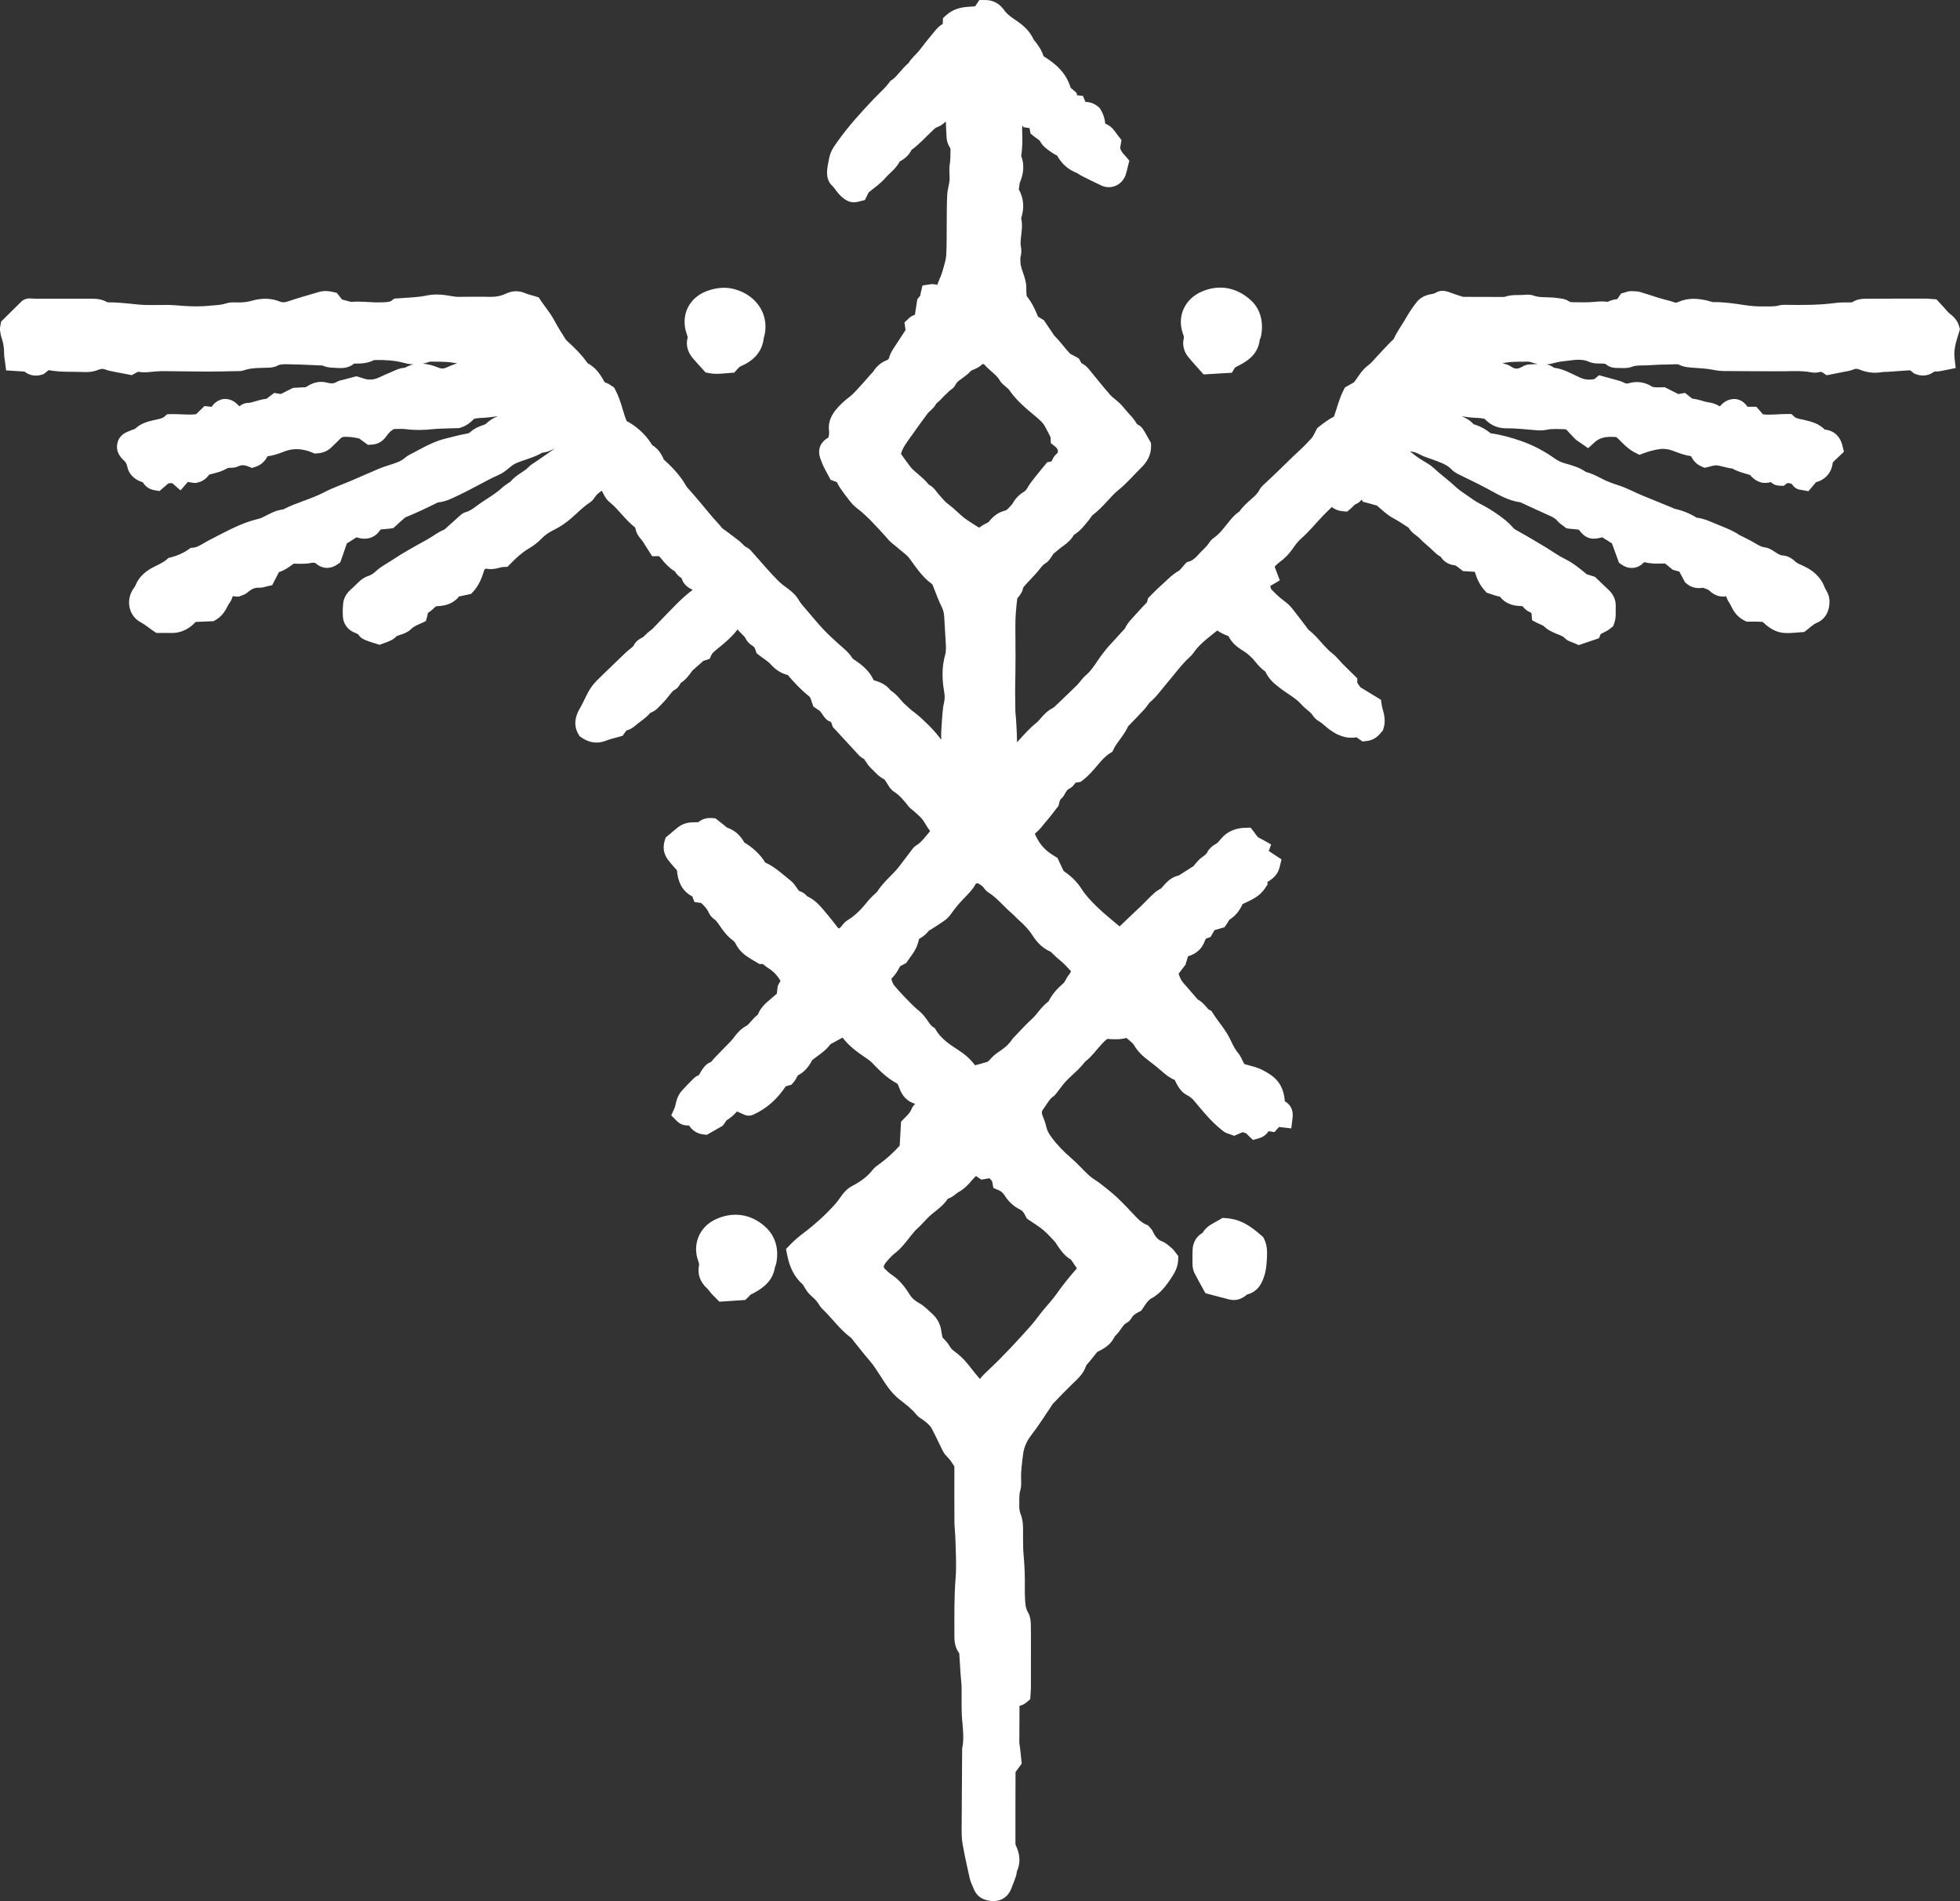 <?xml version="1.0" encoding="UTF-8"?>
<!DOCTYPE svg PUBLIC "-//W3C//DTD SVG 1.1//EN" "http://www.w3.org/Graphics/SVG/1.1/DTD/svg11.dtd">
<!-- Creator: CorelDRAW -->
<svg xmlns="http://www.w3.org/2000/svg" xml:space="preserve" width="50.336mm" height="48.827mm" version="1.1" style="shape-rendering:geometricPrecision; text-rendering:geometricPrecision; image-rendering:optimizeQuality; fill-rule:evenodd; clip-rule:evenodd"
viewBox="0 0 5027.69 4876.97"
 xmlns:xlink="http://www.w3.org/1999/xlink"
 xmlns:xodm="http://www.corel.com/coreldraw/odm/2003">
 <rect x="0" y="0" width="5027.69" height="4876.97" fill="#333333" stroke="none"/>
 <defs>
  <style type="text/css">
   <![CDATA[
    .fil0 {fill:white}
   ]]>
  </style>
 </defs>
 <g id="Layer_x0020_1">
  <path class="fil0" d="M2021.04 1731.88c-17.12,-4.37 -31.68,-13.63 -43.88,-27.44 -7.32,-8.3 -20.73,-16.36 -29.67,-23.39l-6.75 -5.31 -2.75 -8.13c-1.23,-3.67 -3.11,-8.2 -6.62,-10.24 -7.93,-4.59 -14.8,-11.07 -18.74,-19.47 -1.74,-3.72 -6.36,-8.14 -9.23,-10.98 -4.11,-4.07 -7.97,-7.94 -11.51,-12.09 -15.05,20.07 -33.99,35.39 -53.56,51.33 -3.59,2.92 -10.73,8.49 -12.75,12.79l-5.31 11.32 -11.9 3.85c-1.41,0.46 -2.82,0.92 -4.24,1.37 -9.41,8.27 -18.86,16.46 -27.91,24.74 -1.37,1.6 -2.91,4.13 -4.42,6.09 -7.85,10.18 -14.06,18.5 -25,25.3 -0.45,0.57 -0.9,1.17 -1.34,1.76 -3.99,7.26 -7.46,12.46 -15.38,16.72 -3.68,1.97 -7.02,5.91 -9.62,9.12 -5.81,7.17 -10.92,14.42 -17.46,21.05 -12.25,12.36 -18.96,22.51 -35,28.6 -10.97,13.15 -22.96,19.82 -36.31,30.99 -7.74,6.48 -14.32,11.75 -24.52,13.87 -1.44,1.54 -3.36,4.46 -4.33,5.82l-5.78 7.99 -9.47 2.78c-11.06,3.24 -23.16,5.76 -33.82,10.03 -21.62,8.65 -42.72,4.92 -61.6,-7.98l-5.5 -3.77 -3.3 -5.79c-12.86,-22.66 -8,-45.31 4.52,-66.37 6.3,-10.6 11.34,-22.06 16.83,-33.1 6.44,-12.93 14.41,-25.41 24.62,-35.71 24.95,-25.2 51.1,-49.16 76.38,-74.03 3.54,-3.49 18.31,-14.39 19.56,-17.15 3.7,-8.2 9.91,-13.97 17.57,-18.4 2.21,-1.26 4.81,-2.4 6.6,-3.5 4.2,-3.37 8.37,-8.2 12.77,-12.09 3.53,-3.12 8.68,-6.32 11.75,-9.46 19.56,-20.01 38.58,-40.53 58.39,-60.29 13.26,-13.21 26.64,-26.23 41.76,-37.33 0.51,-0.37 1.37,-1.03 2.02,-1.65 -0.09,-0.41 -0.21,-0.85 -0.35,-1.28 -3.31,-1.46 -6.64,-2.99 -10.41,-5.66 -8.66,-6.17 -14.33,-14.29 -17.06,-23.54 -7.09,-4.52 -12.86,-10.14 -16.95,-17.2 -13.74,-8.46 -25.02,-19.75 -34.83,-32.54 -1.47,-1.91 -4.71,-6.77 -7.56,-6.73l-16.07 0.19 -8.62 -13.56c-3.95,-6.23 -7.85,-12.49 -11.86,-18.68 -1.29,-2.01 -2.94,-5.08 -4.44,-6.84 -12.1,-14.13 -15.41,-19.95 -18.72,-34.54 -12.32,-9.76 -22.89,-21.03 -33.49,-32.8 -9.79,-10.89 -19.75,-22.47 -31.21,-31.66 -10.63,-8.51 -14.81,-18.3 -20.73,-29.75 -0.04,-0.08 -0.08,-0.16 -0.12,-0.24 -7.27,5.05 -13.97,10.43 -17.17,15.66 -3.6,5.89 -7.78,10.92 -13.64,14.74 -17.06,11.12 -32.09,26.88 -47.48,40.18 -14.28,12.35 -29.78,22.78 -46.74,31.1 -10.95,5.37 -21.17,12.44 -29.63,21.26 -9.76,10.18 -21.32,18.73 -33.45,25.87 -17.25,10.15 -32,24.19 -45.98,38.37l-7.93 8.05 -11.31 0.5c-4.46,0.2 -12.46,2.91 -17.21,3.86 -9.19,1.82 -18.02,2.11 -26.65,0.36 -1.22,0.6 -2.44,1.19 -3.67,1.78 -2.15,6.16 -4.05,12.47 -6.28,18.52 -5.2,14.04 -11.77,26.51 -21.94,37.66l-6.25 6.84 -9.07 1.92c-7.51,1.6 -15.02,3.19 -22.53,4.78 -0.31,0.46 -0.61,0.92 -0.92,1.38l-2.2 3.31 -3.02 2.6c-17.12,14.73 -32.99,16.54 -52.45,17.83 -6.71,6.21 -12.36,11.89 -20.5,16.89 -0.46,2.69 -0.87,5.46 -1.65,8.2l-3.6 12.74 -12.01 5.57c-7.56,3.51 -18.75,7.79 -24.59,13.81 -6.59,6.79 -14.53,10.9 -23.33,14.01 -4.03,1.43 -8.59,2.59 -12.47,4.27 -0.94,0.41 -1.92,0.78 -2.88,1.14 -9.92,10.69 -20.25,13.54 -34.23,18.68l-9.22 3.39 -9.37 -2.95c-6.97,-2.2 -13.98,-4.16 -20.84,-6.72 -10.35,-3.88 -18.54,-7.23 -24.81,-17.28 -2.56,-1.77 -9.14,-4.17 -12.07,-5.55 -15.72,-7.51 -26,-22.34 -27.07,-39.78 -0.71,-11.45 -0.43,-23 0.82,-34.41 1.55,-14.14 8.98,-25.93 19.57,-35.16 7.95,-6.93 15.08,-14.83 23.03,-21.85 6.6,-5.82 14.38,-10.62 22.8,-13.28 7.02,-2.22 12.69,-6.47 18.02,-11.46 13.12,-12.26 27.63,-19.2 42.24,-28.97 28.73,-19.2 59.01,-35.7 89.24,-52.37 16.21,-8.93 27.45,-19.13 44.73,-25.88 11.76,-10.55 23.47,-21.15 35.28,-31.64 7.16,-6.36 11.19,-10.95 21.3,-13.68 11.59,-3.14 25.63,-15.24 35.33,-21.98 18.07,-12.56 38.66,-23.97 54.85,-38.91 5.89,-5.43 12.2,-9.48 18.67,-14.07 1.25,-0.88 2.45,-1.6 3.66,-2.26 7.47,-8.93 16.32,-15.64 26.22,-22.23 6.2,-4.14 14.16,-8.85 19.29,-14.31 6.6,-7.06 12.93,-10.19 20.47,-15.45 16.08,-11.23 32.51,-22.03 48.27,-33.71 -11.06,5.46 -19.44,10.14 -32.14,10.9 -22.33,13.26 -44.46,17.27 -67.98,27.45 -7.21,3.12 -15.3,10.21 -21.44,15.19 -7.3,5.92 -14.37,10.95 -23.08,14.7 -10.68,4.59 -21.01,10.04 -31.33,15.36 -22.87,11.8 -45.32,24.39 -68.57,35.47 -18.84,8.97 -34.63,17.58 -55.69,19.65 -0.51,0.27 -1.03,0.54 -1.53,0.78 -26.92,13.23 -53.92,26.31 -81.78,37.47 -1.92,1.24 -4.52,3.79 -6.23,5.23 -6.22,5.3 -12.13,10.96 -18.16,16.46l-6.3 5.76 -8.43 1.4c-4.22,0.7 -17.79,1.17 -24.79,2.54 -11.82,19.52 -32.92,27.45 -56.1,21.34 -1.54,-0.41 -3.36,-1 -5.16,-1.54 -8.3,5.22 -16.59,10.46 -24.89,15.69 -4.61,13.28 -9.23,26.57 -13.84,39.86l-3.01 8.69 -7.5 5.33c-17.16,12.24 -38.12,12.09 -54.22,-1.86 -4.14,-3.59 -9.59,-2.62 -14.59,-1.64 -8.26,1.63 -16.21,1.74 -24.56,1.9 -6.28,0.12 -12.51,-0.28 -18.53,-0.39 -12.73,9.18 -23.45,17.26 -37.85,21.65 -3.75,7.22 -7.49,14.45 -11.25,21.68l-6.18 11.92 -13.08 2.94c-7.95,1.92 -12.1,3.88 -21.03,3.5 -11.24,-0.47 -19.9,4.17 -28.19,11.42 -5.75,5.02 -11,7.02 -17.97,9.32l-5.07 2.13 -6.21 -0.17c-3.79,-0.1 -6.84,-0.52 -9.53,-1.17 -1.95,6.62 -4.65,12.77 -8.95,18.62 -3.23,4.41 -5.96,10.77 -8.79,15.62 -6.41,10.99 -14.2,19.88 -25.27,26.43l-6.24 3.72 -7.26 0.3c-12.87,0.54 -25.76,1.07 -38.64,1.61 -0.99,0.97 -1.98,1.95 -2.96,2.94 -16.53,16.74 -37.19,26.29 -60.98,25.4 -9.4,-0.35 -18.85,-0.05 -28.26,-0.05l-8.51 0 -7.14 -4.62c-10.72,-6.93 -21.39,-16.57 -32.48,-22.35 -30.77,-16.05 -39,-54.05 -21.73,-83.09 2.03,-3.41 5.28,-7.24 6.86,-10.23 7.86,-20.99 23.14,-35.37 42.53,-46.3 11.4,-6.43 27.91,-12.7 37.61,-21.23l5.17 -4.55 6.67 -1.72c15.74,-4.06 30.61,-10.24 43.94,-19.65l6.31 -4.45 7.7 -0.7c11.2,-1.02 28.55,-13.42 38.68,-18.56 35.96,-18.17 70.2,-37.93 108.85,-50.16 7.65,-2.42 15.61,-3.92 23.17,-6.41 3.94,-1.3 8.04,-3.53 11.76,-5.37 15.45,-7.72 27.76,-14.92 45.42,-17.3 0.71,-0.1 1.86,-0.29 2.48,-0.56 33.68,-17.39 71.06,-26.14 104.23,-43.54 22.63,-11.87 46.54,-19.9 69.93,-29.9 23.39,-9.99 46.58,-20.47 70.03,-30.29 10.55,-4.41 21.39,-7.72 32.21,-11.31 11.16,-3.69 24.79,-7.83 33.76,-15.78 8.56,-7.59 17.02,-11 26.77,-16.18 26.65,-14.18 51.59,-28.23 81.38,-35.03 16.62,-3.79 32.66,-8.88 49.58,-11.55 3.79,-0.59 8.36,-1.52 11.26,-4.24 9.43,-8.83 19.95,-13.76 32.04,-17.78 1.95,-0.65 6.69,-2.35 8.26,-3.73 9.28,-9 19.68,-15.39 31.07,-19.69 -15.98,2.46 -31.98,4.39 -48.27,4.92 -3.99,0.12 -8.52,1.01 -12.99,1.98 -10.07,10.09 -20.85,18.53 -35.18,22.76l-3.61 1.06 -3.75 0.11c-9.1,0.26 -18.2,0.43 -27.29,0.8 -11.65,0.48 -23.45,0.5 -35.04,1.74 -23.47,2.51 -46.8,3.12 -70.27,0.1 -10.02,-1.3 -20.63,-0.58 -30.93,-0.26 -7.04,4.06 -12.5,9.03 -17.43,16.07 -9.73,13.87 -20.87,22.54 -38.53,23.75l-10.46 0.71 -8.47 -6.17c-4.63,-3.38 -9.27,-6.76 -13.91,-10.14 -12.35,-2.86 -24.93,-4.71 -37.65,-4.23 -4.51,0.18 -7.41,0.87 -10.51,4.21 -6.87,7.43 -14.54,13.89 -21.52,21.15 -10.32,10.72 -22.95,15.91 -37.75,16.97l-7.03 0.51 -6.46 -2.8c-8.99,-3.89 -18.74,-6.39 -28.44,-7.66 -15.11,-1.97 -29.23,-0.21 -43.38,5.38 -13.87,5.47 -27.87,10.29 -42.5,12.13 -0.99,1.82 -1.98,3.66 -2.88,5.05 -6.53,10.14 -15.12,17.5 -26.69,21.42l-10.23 3.48 -9.99 -4.12c-8.48,-3.49 -16.54,-4.17 -25.05,-0.19 -9.03,4.22 -13.99,3.36 -22.62,3.87 -1.32,0.22 -3.2,0.39 -4.86,0.69 -15.35,9.19 -30.56,12.52 -47.14,16.65 -1.32,1.8 -2.67,3.62 -4.23,5.33 -7.87,8.66 -17.67,14.22 -29.37,15.76l-4.22 0.55 -4.2 -0.69c-4.29,-0.7 -8.59,-1.41 -12.88,-2.11l-18.78 21.74 -21.19 -18.57c-2.04,-0.15 -5.92,0.17 -9.96,0.55 -4.17,3.61 -8.33,7.21 -12.51,10.82l-10.32 8.94 -13.45 -2.33c-10.7,-1.85 -19.63,-7.29 -26.3,-15.79 -1.17,-1.49 -2.12,-2.99 -3.04,-4.47 -1.85,-0.54 -3.72,-1.14 -5.61,-1.86 -17.34,-6.59 -30.64,-20.05 -34.31,-38.59 -1.41,-7.13 -4.54,-12.23 -10.05,-16.93 -4.24,-3.62 -7.22,-7.65 -10.16,-12.29 -11.59,-18.29 -6.18,-44.25 12.58,-55.54 5.52,-3.32 10.89,-5.25 16.68,-7.78 3.4,-1.48 7.26,-2.44 10.59,-3.77 14.41,-13.63 30.63,-18.73 49.8,-22.88 6.52,-1.41 20.03,-3.6 25.24,-8.13l7.79 -6.75 10.3 -0.29c20.52,-0.57 43.16,2.64 63.75,0.3 3.99,-3.88 7.98,-7.74 11.98,-11.61l9.65 -9.35 13.36 1.38c1.66,0.18 3.33,0.35 4.99,0.52 0.21,-0.33 0.43,-0.65 0.65,-0.98 6.56,-9.45 15.66,-15.83 26.94,-18.41l2.62 -0.6 2.69 -0.1c12.37,-0.48 23.12,4.33 32.04,12.6 1.83,1.7 4.1,4.36 6.11,6.28 6.43,-5.27 13.5,-8.63 22.11,-8.72 6.47,-0.07 14.57,-2.86 20.69,-4.7 9.18,-2.77 17.86,-5.08 27.01,-5.95 3.22,-2.48 6.43,-4.96 9.65,-7.44l9.85 -7.58 12.28 1.95c1.65,0.26 3.3,0.52 4.94,0.79 8.66,-4.33 17.32,-8.68 25.98,-13.01l5.32 -2.66 5.94 -0.34c8.93,-0.51 17.85,-1.02 26.78,-1.52 2.38,-1.5 4.75,-2.98 7.18,-4.39 14.89,-8.71 31.61,-11.65 48.38,-6.96 8.21,2.29 15.47,2.64 23,-1.76 7.14,-4.16 11.52,-4.3 18.79,-6.22 8.18,-2.2 16.37,-4.39 24.55,-6.59l7.66 -2.06 7.63 2.16c6.58,1.86 13.98,4.92 20.68,5.89 10.2,1.48 19.86,-0.23 29.15,-4.62 12.14,-5.74 24.51,-10.94 36.82,-16.3 10.69,-4.66 18.41,-8.49 29.97,-8.8 7.42,-4.22 14.9,-7.07 22.42,-8.78 -8.16,-0.35 -16.31,-1.64 -24.34,-3.83 -23.61,-6.41 -48.01,-7.85 -72.37,-7.38 -1.31,0.02 -3.78,0.08 -4.68,0.31 -14.7,7.41 -29.79,9.03 -46.37,8.88 -1.26,-0.01 -3.25,-0.09 -4.85,0 -10.83,9.31 -24.07,12.19 -38.2,11.38 -15.89,-0.93 -27.64,0.04 -42.86,-6.45 -2.24,-0.3 -5.52,-0.22 -7.61,-0.31 -22.62,-1.02 -45.25,-2.32 -67.89,-2.52 -10.7,-0.09 -29.53,-2.37 -39.3,2.91 -9.21,4.97 -17.23,5.25 -27.16,5.58 -19.11,0.64 -41.2,0.13 -59.44,6.59 -7.27,2.57 -11.78,2.13 -18.94,2.14 -24.83,0.44 -49.68,1.23 -74.53,1.17 -36.24,-0.08 -72.47,-0.87 -108.69,-1.14 -8.88,-0.06 -17.79,0.18 -26.64,1 -15.03,1.41 -27.22,3.51 -42.16,0.55 -1.41,0.25 -5.79,2.78 -7.34,3.64l-9.16 5.11 -10.31 -1.98c-11.73,-2.25 -23.47,-4.42 -35.19,-6.78 -7.54,-1.53 -14.29,-2.54 -21.57,-5.44 -5.79,-2.31 -10.99,-2.57 -16.78,-0.2 -11.61,4.76 -23.7,6.99 -36.24,6.42 -31.42,-1.41 -61.29,1.1 -92.83,-4.86 -0.62,0.14 -1.83,1.03 -2.32,1.4 -2.27,1.73 -4.43,3.55 -6.66,5.32l-4.35 3.48 -5.34 1.6c-12.12,3.64 -24.36,2.87 -35.69,-2.87 -3.35,-1.7 -5.78,-3.48 -8.28,-5.33 -7.72,-0.5 -15.43,-0.99 -23.15,-1.47l-23.73 -1.5 -3.05 -23.58c-0.83,-6.42 -2.1,-12.16 -2.1,-18.77 -0.02,-13.23 -1.42,-26.41 -5.83,-38.95 -2.3,-6.54 -3.58,-13.25 -4.48,-20.11 -0.74,-5.57 -0.1,-10.24 1.22,-15.54l1.39 -8.3 6.63 -6.55c14.91,-14.71 29.82,-29.45 44.72,-44.17l2.79 -2.76 3.42 -1.91c11.54,-6.44 19.4,-3.23 30.78,-3.22 48.47,0.04 96.95,0.13 145.43,0 13.51,-0.03 25.67,1.87 37.7,8.49 0.57,0.31 1.74,0.7 2.38,0.74 24.86,-0.08 49.41,2.72 74.13,5.33 25.87,2.75 52.44,1.27 78.45,1.39 13.78,0.07 27.41,1.45 41.13,2.45 22.88,1.65 46.04,1.72 68.87,-0.58 12.7,-1.28 27.75,-1.5 39.83,-5.55 13.47,-4.53 22.42,-2.4 35.53,-2.68 10.74,-0.22 21.19,-1.53 31.54,-4.47 24,-6.83 48.49,-7.35 71.9,2.26 7.05,2.9 13.48,1.85 20.56,-0.56 25.9,-8.78 52.24,-16.04 78.42,-23.9 12.33,-3.71 24.51,-3.16 36.94,-0.29l9.8 2.25 6.27 7.87c2.48,3.11 4.95,6.21 7.42,9.32 7.24,1.94 14.49,3.89 21.75,5.73 0.56,0.14 1.14,0.3 1.73,0.46 24.56,-2.49 47.26,1.58 71.5,1.09 6.55,-0.13 26.34,0.19 31.62,-4.04l6.9 -5.52 8.81 -0.7c24.69,-1.96 50.77,-2.22 75,-7.37 21.78,-4.63 43.37,-2.18 65.01,1.8 4.66,0.86 9.59,1.62 14.34,1.64 27.39,0.13 54.76,-0.81 82.13,0.02 14.65,0.45 28.45,-2.14 41.73,-8.33 16.34,-7.61 32.97,-8.18 49.58,-0.95 7.41,3.23 16.69,5.19 24.49,7.61l9.82 3.04 5.67 8.55c11.28,16.98 24.01,31.28 33.76,49.63 8.86,16.7 18.98,32.74 29.08,48.71 1.74,2.75 6.04,6.5 8.45,8.74 16.66,15.49 32.65,30.99 45.78,49.71 0.66,0.94 1.74,2.5 2.67,3.45 18.61,9.88 30.59,25.33 40.58,43.5 1.15,2.11 2.85,5.75 5.4,6.46 6.81,1.89 9.66,4.51 15.12,7.93l6.55 4.1 3.63 6.81c8.26,15.53 13.41,32.03 18.46,48.79 3.05,10.14 6.12,20.8 10.3,30.73 25.24,13.69 46.09,32.08 62.24,56.39 1.1,1.66 2.26,3.76 3.44,5.52 15.03,9.05 23.23,21.69 29.7,36.99 22.38,20.09 42.61,41.58 57.58,68.02 0.93,1.65 2.08,3.24 3.36,4.62 21.87,23.83 41.97,49.12 62.87,73.79 8.38,9.9 17.56,18.56 25.28,28.98 2.17,2.33 8.57,6.21 11.49,8.45 11.18,8.58 22.6,16.82 33.62,25.6 3.75,2.99 13.07,13.2 15.92,14.56 8.29,3.47 11.7,7.77 17.19,14.04 22.68,25.04 44.17,51.44 68.38,75.07 7.21,7.04 15.8,13 23.88,19.02 11.34,8.44 20.67,17.69 27.74,30.08 4.17,7.29 11.03,14.47 16.48,20.9 15.12,17.81 30.05,35.83 45.98,52.95 11.73,12.61 24.6,24.17 37.34,35.74 14.24,12.95 26.94,21.96 37.36,38.81 1.66,1.52 4.95,3.54 6.61,4.65 20.21,13.6 37.12,28.43 47.3,50.84 17.62,4.87 32.7,11.91 43.45,26.24 7.54,4.78 14.01,10.74 20.19,17.49 4.96,5.43 9.71,11.61 15.02,16.64 8.03,7.59 16.18,15.18 25.11,21.7 13.72,10.04 25.28,21.96 37.54,33.63 6.67,6.35 12.73,13.23 18.71,20.23 4.29,5.01 8.3,10.3 12.33,15.55 0.35,0.2 0.7,0.4 1.05,0.61 -0.05,-0.83 -0.1,-1.66 -0.14,-2.49 -0.43,-7.7 -0.2,-15.41 0.29,-23.1 0.99,-15.78 2.11,-31.56 3.49,-47.31 0.7,-8.02 1.82,-16 3.77,-23.82 2.21,-8.9 1.28,-18.3 -0.27,-27.21 -5.39,-31.23 -5.91,-62.38 2.72,-93.11 3.01,-10.7 2.07,-23.42 1.35,-34.37 -1.41,-21.4 -2.61,-42.8 -3.8,-64.22 -0.48,-8.6 -2.26,-16.32 -6.12,-24.06 -8.81,-17.66 -15.29,-36.11 -22.58,-54.39 -0.44,-1.12 -1.08,-2.87 -1.72,-4.14 -25.56,-18.14 -40.21,-41.52 -58.57,-66.23 -2.61,-3.52 -5.66,-6.78 -8.98,-9.63 -12.46,-10.68 -25.44,-20.72 -37.93,-31.36 -5.58,-4.76 -9.39,-9.85 -14.21,-15.13 -23.52,-25.81 -47.08,-52.77 -75,-73.95 -7.34,-5.57 -12.97,-12.26 -18.62,-19.43 -8.03,-10.24 -15.95,-20.56 -23.18,-31.38 -3.27,-4.88 -5.92,-9.93 -8.51,-15.04 -1.82,-0.66 -3.64,-1.32 -5.45,-1.98l-10.35 -3.78 -5.2 -9.71c-4.33,-8.11 -8.87,-16.08 -12.92,-24.34 -2.87,-5.83 -4.76,-11.73 -7.18,-17.69 -9.74,-24.04 -2.36,-44.58 19.52,-56.63 1.48,-5.78 2.46,-11.73 1.73,-16.84 -2.9,-20.27 4.24,-38.2 16.83,-53.77 10.36,-12.79 22.13,-23.77 35.3,-33.61 10.69,-7.98 20.23,-19.81 29.42,-29.53 8.18,-8.68 15.81,-17.89 23.67,-26.86 2.45,-2.8 6.78,-6.76 8.71,-9.73 8.41,-12.97 19.76,-22.73 34.25,-28.31 3.87,-1.49 5.03,-3.38 6.15,-7.36 2.37,-8.42 6.43,-15.54 11.09,-22.82 10.14,-15.83 20.57,-31.47 30.79,-47.21 -0.23,-1.53 -0.45,-3.06 -0.67,-4.58l-2.15 -14.85 10.93 -10.27c5.25,-4.93 10.49,-7.86 15.87,-9.27 1.68,-10.81 3.37,-21.62 5.04,-32.44l1.13 -7.24 4.44 -5.82c0.86,-1.12 2.06,-2.29 2.99,-3.42 0.56,-2.33 0.87,-5.1 1.42,-7.4l4.46 -18.93 19.22 -2.95c6.64,-1.02 12.97,-0.43 18.59,1.53 2.29,-5.86 4.34,-11.97 6.95,-17.6 3.42,-7.39 6.01,-15.22 8.11,-23.08 2.93,-10.91 7.28,-23.64 7.93,-34.89 1.61,-27.45 1,-55.02 1.33,-82.5 0.3,-24.24 -0.05,-48.47 1.25,-72.71 0.43,-8.1 1.99,-15.83 3.66,-23.74 1,-4.7 2.2,-9.87 2.43,-14.68 0.65,-13.87 -1.95,-25.35 0.45,-40.07 1.88,-11.48 1.57,-23.87 1.89,-35.5 0.03,-1.05 0.1,-5.23 -0.61,-6.24 -5.23,-7.5 -8.7,-16.68 -9.33,-25.83 -0.94,-13.56 -1.39,-27.17 -1.91,-40.75 -0.27,-0.42 -0.54,-0.84 -0.81,-1.26 -6.36,6.63 -14.14,11.74 -23.22,14.79 -3.28,1.11 -8.64,6.68 -11.01,8.93 -17.7,16.77 -33.1,34.31 -53.06,48.71 -6.84,13.82 -17.3,22.88 -30.18,29.6 -4.34,8.25 -10.15,15.51 -16.92,22.45 -6.24,6.39 -13.54,12.42 -19.31,19.17 -12.78,14.98 -28.45,25.65 -43.56,37.72 -1.24,2.54 -2.48,5.07 -3.73,7.61l-5.87 12.04 -12.99 3.27c-3.81,0.95 -6.97,1.94 -10.99,2.37 -7.08,0.77 -14.48,-0.47 -20.86,-3.68 -11.21,-5.63 -19.37,-13.69 -26.96,-23.43 -3.68,-4.71 -7.59,-10.77 -11.87,-14.87 -15.92,-15.26 -14.74,-34.47 -11.32,-54.2 5.06,-29.13 7.05,-34.53 24.07,-58.6 28.36,-40.11 61.38,-76.38 95.21,-111.88 12.42,-13.02 27.17,-25.63 37.78,-40.15l3.05 -4.18 4.31 -2.86c7.07,-4.68 13.36,-12.11 18.84,-18.49 7.6,-8.86 14.86,-17.31 23.65,-24.74 4.19,-6.72 9.22,-12.62 14.78,-18.44 4.22,-4.4 9.04,-8.9 12.71,-13.75 12.13,-16.06 24.88,-31.63 37.68,-47.16 9.16,-11.12 14.34,-16.26 22.39,-20.76 0.06,-1.12 0.13,-2.24 0.2,-3.37l0.69 -12 9.02 -7.94c14.62,-12.9 31.3,-18.4 50.37,-20.42 7.24,-0.77 15.24,-0.86 22.86,-1.55 0.78,-1.16 1.56,-2.32 2.34,-3.48l8.58 -12.78 15.39 0.03c20.19,0.03 36.55,9.32 48.08,25.66 6.5,9.21 15.19,16.25 24.54,22.42 21.63,14.3 40.44,29.1 51.29,53.38 1.08,1.76 3.53,4.36 5,6.26 8.99,11.46 16.39,23.09 20.37,36.43 32.39,19.8 58.49,43.57 69.49,80.99 2.65,2.24 5.3,4.47 7.96,6.7l7.01 5.9 1.73 6.6 14.9 1.67 6.37 15.25c11.27,0.44 21.63,3.35 32.56,12.3l3.75 3.08 2.54 4.13c6.96,11.34 11.08,23.62 11.85,36.19 3.46,1.3 7.01,3.12 11.01,5.98 11.04,7.94 14.94,16.2 22.8,26.11l7.97 10.04 -2.12 12.64c-0.46,2.73 -0.92,5.45 -1.38,8.18 1.31,3.35 2.7,6.66 4.27,9.3 2,3.37 7.25,8.42 9.92,11.62l9.47 11.33 -3.67 14.3c-2.15,8.36 -3.44,16.09 -6.6,24.25 -9.47,24.44 -37.34,36.35 -61.3,25.27 -17.39,-8.05 -34.47,-16.7 -51.58,-25.31 -4.39,-2.22 -8.47,-5.6 -12.31,-7.48 -22.05,-8.36 -38.46,-23.61 -49.63,-44.01 -5.23,-2.73 -10.31,-5.36 -15.38,-8.98 -12.44,-8.86 -21.74,-15.09 -29.28,-29.16 -3.47,-3.5 -11.65,-8.43 -15.82,-11.96l-7.92 -6.68 -1.86 -10.2c-0.23,-1.29 -0.38,-2.47 -0.48,-3.58 -0.87,-0.14 -1.73,-0.27 -2.6,-0.4l-13.05 -2.02 -2.92 -4.68c-0.55,5.25 -0.74,10.54 -0.51,15.8 0.92,20.93 0.99,41.41 -2.57,62.06 8.92,23.59 6.21,46.98 -3.82,70.02 -0.64,3.86 -0.64,7.93 -1.48,12.04 -0.27,1.32 -0.57,2.63 -0.9,3.93 12.69,22.62 14.82,47.95 6.34,73.81 -0.09,0.32 -0.15,1.01 -0.13,1.23 3.07,12.64 2.21,23.57 0.9,36.36 -1.08,10.47 -3.77,25.08 -1.62,35.41 1.96,9.45 1.42,19.81 -1.4,28.73 -0.32,2.69 0.33,7.87 0.3,11.08 -0.1,11.13 5.87,25.18 9.34,35.64 4.04,12.24 6.38,24.09 5.68,37.07 -0.25,4.6 0.36,9.75 1.03,14.79 12.73,16.07 21.56,33.58 28.87,52.68 3.26,1.98 6.53,3.97 9.8,5.94l5.42 3.29 3.55 5.26c7.17,10.63 14.34,21.26 21.48,31.91 0.44,0.65 0.84,1.3 1.22,1.96 14.87,14.63 26.45,31.26 40.47,46.23 3.18,2.55 12.1,6.39 16.32,8.92l6.78 4.05 3.78 6.93c0.69,1.28 1.85,3.72 2.86,5.2 8.2,3.47 13.87,9.07 19.5,15.83 18.15,21.82 35.56,44.31 54.4,65.54 3.74,4.21 8.65,7.98 12.99,11.54 7.38,6.04 14.29,12.1 20.29,19.59 7.38,9.24 15.55,17.88 23.36,26.74 3.77,4.27 6.67,8.77 9.74,13.5 0.68,1.05 1.84,2.96 2.81,4.08 8.8,3.68 13.45,9.67 18.07,17.58 4.59,7.85 9.01,15.81 13.49,23.73l3.59 6.33 0.15 7.27c0.46,22.4 -9.17,40.51 -24.91,55.8 -19.63,19.07 -36.63,39.89 -58.18,57.11 -10.97,8.77 -20.56,19.57 -30.02,29.89 -11.76,12.81 -23.47,25.09 -37.5,35.47 -2.39,2.61 -5.09,7.23 -7.39,10.13 -12.52,15.75 -23.03,29.72 -39.56,39.78 -6.18,10.79 -14.84,19.46 -25.34,26.9 -9.53,6.74 -18.49,14.32 -27.37,21.89 -1.39,2.03 -2.61,4.2 -4.13,6.23 -5.95,8.03 -7.9,13.26 -17.62,18.92 -6.14,3.58 -13.73,14.49 -18.3,19.87 -10.73,12.62 -22.55,24.17 -33.43,36.63 -1.1,1.26 -2.89,3.16 -4.01,4.74 -2.53,11.68 -7.9,19.94 -15.27,27.8 -3.3,24.81 -5.33,49.81 -5.02,74.85 0.59,48.84 0.6,97.69 -0.42,146.52 -0.46,21.91 0.47,43.85 0.35,65.77 -0.04,6.54 1.17,13.56 1.57,20.17 0.87,14.18 1.84,28.35 2.32,42.55 0.21,6.52 0.33,13.03 0.43,19.56 0.54,-0.56 1.08,-1.13 1.61,-1.71 15.57,-17.02 30.21,-34.14 48.41,-48.55 4.13,-3.28 7.96,-7.93 11.37,-11.94 9.18,-10.83 18.62,-19.95 31.52,-26.3 0.88,-0.44 2.1,-1.52 2.8,-2.18 19.5,-18.52 39.06,-36.98 58.17,-55.89 8.36,-8.27 13.16,-17.47 23.08,-25.68 16.58,-13.73 29.16,-38.04 42.92,-55.2 4.47,-5.58 8.47,-11.33 13.28,-16.68 14.3,-15.87 28.83,-31.54 43.26,-47.3 8.74,-18.25 21.06,-28.09 34.29,-43.44 7.23,-8.38 15.04,-16.26 22.74,-24.22 0.2,-0.85 0.4,-1.69 0.61,-2.54l1.91 -7.99 5.84 -5.78c7.63,-7.54 14.88,-15.41 22.95,-22.5 17.54,-15.38 30.78,-31 51.52,-42.87 3.38,-2.51 10.47,-12.04 14.01,-15.74l5.28 -5.53 7.32 -2.19c8.19,-2.44 16.4,-10.49 21.84,-16.75 8.52,-9.81 21.64,-20.39 28.35,-31.14 3.01,-4.82 7.05,-9.08 11.78,-12.26 18.22,-12.24 33.31,-36.32 48.18,-52.63 3.63,-3.99 7.59,-7.44 11.7,-10.92 1.99,-1.68 3.92,-2.92 5.9,-4.27 8.69,-12.64 19.44,-22.01 30.99,-32.23 6.93,-6.11 15.38,-13.52 19.61,-21.92 3.29,-6.53 7.55,-10.85 12.79,-15.64 33.15,-30.33 64.41,-62.67 97.46,-93.13 8.98,-8.29 17.07,-17.76 25.49,-26.63 2.6,-2.75 8.42,-15.69 10.67,-19.64l2.77 -4.86 4.39 -3.48c12.2,-9.65 24.53,-18.67 38.21,-25.76 8.05,-22.44 12.88,-45.07 24.25,-67.13l3.92 -7.59 7.41 -4.24c5.26,-3 10.54,-6 15.79,-9.01 4.8,-6.55 9.66,-13.07 14.14,-19.83 6.94,-10.44 15.54,-18.99 25.58,-26.44 4.61,-3.43 9.51,-9.61 13.5,-13.85 13.09,-13.93 25.78,-28.22 39.2,-41.83 2.24,-2.27 8.65,-7.76 9.95,-10.09 8.53,-19.36 20.91,-34.95 31.11,-53.08 7.95,-14.12 17.11,-27.58 27.1,-40.33 8.79,-11.22 20.22,-16.81 33.75,-19.96 2.91,-0.68 10.78,-1.88 13.09,-3.06 14.52,-9.78 28.02,-6.36 42.91,-0.57 9.67,3.77 19.6,6.87 29.55,9.8 1.51,0.14 3.47,0.04 4.9,0.05 32.85,0.15 65.7,0.24 98.55,0.27 0.66,0 1.35,0.03 2.04,0.04 19.77,-6.98 33.81,-3.94 54.02,-5.67 7.7,-0.66 15.07,-0.31 22.42,2.47 7.33,2.78 15.86,3.39 23.63,3.71 12.1,0.5 23.95,0.4 35.99,2.14 12.27,1.77 19.85,1.61 30.92,9.17 2.21,1.5 7.49,1.61 9.92,1.63 17.8,0.16 35.93,0.91 53.66,-0.8 12.27,-1.19 23.31,-1.86 34.73,-0.1 7.71,-3.87 15.98,-6.22 24.5,-6.94 1.41,-2.04 2.83,-4.07 4.24,-6.09l5.83 -8.39 9.79 -2.84c5.99,-1.87 9.5,-3.38 16.28,-3.24 8.53,0.19 16.01,0.21 24.42,2.64 15.1,4.36 29.86,9.76 44.89,14.35 14.56,4.44 29.31,7.36 43.72,12.55 1.69,0.47 5.96,-1.08 7.47,-1.75 25.15,-11.17 50.07,-9.4 76.13,-3.16 3.7,0.88 8.87,2.96 12.43,3.53 27.05,-0.48 53.49,3.28 80.13,7.42 17.05,2.65 34.23,3.96 51.48,3.64 11.31,-0.21 25.95,0.79 36.9,-2.28 6.11,-1.71 11.69,-1.88 17.91,-1.8 42.81,0.5 86,0.89 128.52,-4.85 11.98,-1.62 23.66,-1.3 35.69,-1.37 1.27,-0.01 6.45,0.02 7.69,-0.8 9.46,-6.29 20.88,-8.54 32.08,-8.62 51.86,-0.34 103.72,-0.34 155.58,-0.34 5.52,0 10.79,0.62 16.26,1.01l11.51 0.81 7.78 8.52c7.58,8.32 15.4,16.41 22.64,25.03 1.97,2.24 6.63,5.39 9.07,7.49 8.66,7.46 14.96,16.02 18.3,27.08l2.53 8.4 -2.57 8.38c-6.35,20.74 -14.05,42.97 -11.47,64.96l3.1 26.44 -26.11 5.19c-6.19,1.23 -12.11,2.81 -18.44,3.4 -3.46,0.33 -6.78,0.35 -10.13,0.32 -3.12,2.06 -5.94,4.18 -9.95,6.01 -12.18,5.58 -25.14,5.57 -37.59,0.78l-4.35 -1.68 -3.61 -2.97c-1.8,-1.49 -3.54,-2.99 -5.41,-4.39 -1.21,-0.9 -2.13,-0.95 -3.64,-0.84 -18.91,1.45 -37.84,2.69 -56.75,3.97 -3.31,0.22 -8.45,-0.09 -11.49,0.45 -20.56,3.79 -40.42,1.56 -59.7,-6.51 -5.38,-2.26 -10.12,-2.41 -15.5,-0.02 -8.01,3.57 -14.38,4.05 -22.57,5.71 -11.33,2.32 -22.68,4.52 -34.02,6.78l-11.69 2.32 -9.92 -6.6c-2.45,-1.64 -5.01,-2.62 -7.94,-1.75 -7.73,2.32 -15.48,2.09 -23.3,0.63 -23.73,-4.42 -49.31,-2.58 -73.37,-2.52 -37.07,0.1 -74.13,-0.19 -111.19,-0.35 -11.31,-0.04 -22.61,-0.39 -33.91,-0.19 -11.13,0.2 -21.88,-1.21 -32.78,-3.36 -15.62,-3.1 -31.93,-3.86 -47.79,-4.99 -14.61,-1.05 -25.9,-1.49 -39.57,-8.4 -3.36,-1.7 -24.17,0.17 -28.99,0.04 -17.4,-0.44 -34.99,1.42 -52.39,2.05 -10.98,0.4 -26.7,-0.61 -37.05,3.27 -14.3,5.35 -24.9,3.36 -39.18,3.49 -10.42,0.09 -20.63,-2.34 -28.68,-9.39 -2.92,-2.56 -15.05,-2.01 -18.52,-2.04 -9.15,-0.08 -17.74,-0.97 -26.21,-4.86 -15.19,-6.98 -33.6,-4.86 -49.64,-2.72 -12.67,1.69 -26.56,2.48 -38.76,6.27 -6.26,1.95 -12.7,3.14 -19.18,3.63 6.77,1.46 13.14,4.18 19.06,8.53 25.32,3.32 43.28,14.79 66.73,25.26 7.4,3.31 15.19,5.38 23.34,5.18 2.5,-0.07 11.67,-0.29 13.79,-1.62l11.53 -9.63 14.52 3.97c9.16,2.51 18.34,4.92 27.47,7.54 7.82,2.23 14.41,3.59 21.8,7.53 3.95,2.1 7.54,2.87 11.88,1.62 21.61,-6.26 42.27,-3.13 60.99,8.97 1.31,0.6 4.71,1.05 6.29,1.23 6.16,0.7 12.84,0.04 19.07,0.04l6.91 0 6.15 3.13c9.36,4.76 18.73,9.53 28.09,14.29 1.53,-0.26 3.07,-0.53 4.6,-0.79l12.79 -2.21 10.13 8.12c2.75,2.2 5.49,4.4 8.23,6.61 7.17,0.7 14.12,2.29 21.25,4.29 6.1,1.71 12.68,3.99 18.94,4.9 11.2,1.65 20.84,4.24 30.38,10.73 0.04,0.01 0.08,0.01 0.12,0.02 2.12,-2.01 4.46,-4.74 6.42,-6.51 9.13,-8.24 20,-12.89 32.49,-12.43l2.16 0.08 2.14 0.4c10.79,2.05 19.58,7.9 26.05,16.64 0.64,0.86 1.21,1.75 1.77,2.63l22.88 0 8.62 9.95c2.77,3.2 5.53,6.39 8.3,9.59 19.65,2.34 42.92,-1.12 62.04,-0.88l11.18 0.13 8.16 7.64c4.2,3.93 19.33,6.25 24.81,7.51 20.19,4.61 37.34,9.72 52.3,24.56 0.93,0.19 2,0.33 2.76,0.44 22.61,3.22 37.28,18.65 42.52,40.46l3.91 16.25 -12.17 11.46c-4.6,4.33 -9.19,8.68 -13.78,13 -0.56,0.53 -2.34,2.27 -2.67,3.27 -3,26.69 -19.55,43.7 -43.17,50.46 -2.86,3.38 -5.7,6.75 -8.55,10.13l-10.77 12.74 -16.12 -2.94c-10.24,-1.11 -18.53,-4.05 -24.88,-13.68 -2.39,-3.63 -7.98,-4.26 -13.34,-4.12 -0.23,0.18 -0.47,0.37 -0.71,0.55l-8.25 6.42 -10.46 -0.36c-9.85,-0.35 -16.91,-3.68 -22.57,-9.18 -7.43,1.95 -14.7,2.7 -22.38,1.44l-2.16 -0.36 -2.08 -0.67c-12.04,-3.92 -19.72,-10.58 -27.26,-18.99 -15.69,-4.38 -30.39,-8.24 -44.98,-16.18 -8.59,-1.01 -16.73,-3.1 -25.29,-5.28 -5.45,-1.4 -12.36,-3.25 -18.05,-2.99 -5.16,0.23 -13.44,3.13 -18.76,4.29l-9.31 2.04 -8.69 -3.91c-10.72,-4.82 -18.44,-12.71 -24.15,-22.81 -0.54,-0.96 -1.07,-2.01 -1.59,-3.1 -15.8,-2.32 -30.28,-7.63 -45.64,-13.57 -10.88,-4.22 -22.4,-6.21 -34.05,-4.68 -14.01,1.85 -27.68,5.52 -40.91,10.42l-11.71 4.32 -11.17 -5.57c-12.94,-6.46 -23.01,-15.32 -33.13,-25.41 -4.72,-4.71 -9.64,-9.97 -14.88,-14.45 -19.83,-1.59 -39.65,-1.47 -55.44,12.93l-17.04 15.56 -18.92 -13.23c-5.63,-3.95 -10.54,-6.58 -15.62,-11.63 -7.14,-7.08 -13.52,-14.79 -20.52,-21.98 -1.35,-1.38 -2.39,-1.76 -4.32,-1.81 -15.13,-0.39 -32.35,-1.83 -47.24,1.38 -8.35,1.8 -16.49,1.71 -24.93,1.16 -25.37,-1.66 -50.98,-5.14 -76.41,-4.88 -20.69,0.2 -38.26,-5.73 -53.34,-20.1 -1.44,-1.37 -2.82,-2.79 -4.17,-4.23 -5.7,-1.14 -11.5,-2.23 -16.94,-2.39 -14.18,-0.41 -28.15,-1.96 -42.06,-4.05 11.53,4.14 21.73,10.25 30.34,20.02 0.03,0.04 0.07,0.09 0.11,0.13 16.12,4.64 30.95,12.57 43.78,23.24 27.28,3.76 53.31,11.16 79.43,20.25 30.51,10.62 59.18,26.09 85.5,44.78 7.54,5.35 15.46,9.13 24.34,11.72 19.96,5.8 37.79,10.23 55.03,22.41 14.61,3.78 27.36,10.19 40.71,17.17 13.74,7.19 28.51,12.63 43.26,17.32 21.43,6.82 40.32,17.55 60.92,25.94 12.91,5.25 25.81,10.56 38.7,15.84 12.89,5.28 25.79,10.56 38.67,15.85 1.74,0.71 3.42,1.6 5.12,2.34 20.32,4.27 39.3,12.07 56.94,22.98 20.53,2.32 35.68,10.52 54.53,17.96 10.32,4.07 20.53,8.42 30.66,12.92 5.92,2.64 11.51,5.78 17.2,8.88 2.17,1.18 3.96,2.46 5.72,3.93 12.7,6.46 25.57,12.48 37.96,19.57 7.25,4.16 18.39,11.61 26.93,12.53 8.93,0.97 16.42,4.62 23.79,9.42 5.74,3.73 15.97,11.39 23.21,11.65 12.08,0.44 23.83,6.67 32.24,15.14 4.49,4.51 12.58,7.81 18.29,10.31 27.18,11.83 48.08,29.56 58.49,58.05 0.95,2.39 3.29,5.77 4.58,8.17 4.42,8.21 7.07,16.55 7.17,25.97 0.26,24.07 -9.99,45.97 -33.17,55.52 -8.48,3.5 -17.58,12.27 -24.89,17.91l-6.92 5.35 -8.72 0.6c-17.44,1.2 -36.59,4.13 -53.75,0.1 -17.46,-4.1 -31.46,-14.74 -44.28,-26.68 -3.98,-0.23 -7.95,-0.44 -11.93,-0.54 -7.38,-0.2 -14.75,-0.04 -22.13,-0.04l-6.83 0 -6.11 -3.07c-12.54,-6.3 -21.58,-15.54 -28.71,-27.48 -3.47,-5.81 -6.25,-12.7 -9.89,-18.16 -3.71,-5.54 -6.09,-11.04 -8.07,-16.84l-3.12 1.32 -6.35 -0.22c-10.36,-0.36 -19.54,-3.98 -27.71,-10.25 -2.75,-2.11 -5.21,-4.74 -7.81,-6.78 -4.48,-2.01 -9.18,-3.76 -13.86,-5.48 -14.97,2.29 -28.63,0.66 -41.81,-10.15l-4.46 -3.67 -2.71 -5.09c-3.99,-7.51 -7.98,-15.01 -11.98,-22.51 -3.71,-1.05 -7.41,-2.1 -11.12,-3.15l-5.65 -1.6 -4.58 -3.69c-4.61,-3.72 -9.25,-7.41 -13.84,-11.15 -1.28,-1.04 -2.04,-1.32 -3.69,-1.27 -17.19,0.54 -32.43,1.24 -49.47,-3.1 -1.29,-0.33 -2.47,0.06 -3.36,1.03 -14.97,16.18 -37.53,17.75 -55.47,5.46l-7.64 -5.23 -3.17 -8.72c-4.96,-13.68 -9.94,-27.37 -14.9,-41.05 -8.32,-5.2 -16.64,-10.41 -24.96,-15.61 -0.81,0.24 -1.59,0.47 -2.3,0.67 -26.92,7.36 -41.85,1.07 -57.71,-19.97 -6.96,-1.51 -19.99,-2.01 -24.35,-2.65l-7.64 -1.11 -6.06 -4.77c-6.75,-5.32 -11.5,-7.58 -17.37,-14.81 -5.53,-6.79 -15.92,-11.19 -23.68,-14.63 -22.5,-9.99 -44.77,-20.53 -67.14,-30.79 -1.06,-0.49 -2.09,-1.04 -3.14,-1.56 -29.14,-4.04 -52.73,-17.08 -78.12,-31.05 -23.3,-12.84 -47.29,-24.37 -71.2,-36.05 -10.9,-5.33 -20.43,-9.43 -29.13,-18.58 -11.65,-12.25 -31.59,-18.26 -46.96,-24.09 -10.4,-3.96 -20.4,-6.49 -30.46,-11.7 -6.29,-3.26 -13.44,-7.03 -20.55,-8.07 -2.95,-0.43 -5.57,-1.04 -8.01,-1.77 5.4,4.26 10.82,8.5 16.26,12.72 5.08,3.94 10.92,7.29 16.32,10.81 10.13,6.59 19.41,10.71 28.55,19.33 17.83,16.82 37.96,31.04 55.84,47.92 9.48,8.93 20.71,16.22 31.4,23.58 10.32,7.1 20.71,14.78 31.88,20.47 15.79,8.03 31,17.26 45.49,27.45 14.1,9.91 27.76,20.24 38.92,33.51 3.73,4.42 10.2,7.64 15.16,10.39 23.28,12.87 46.06,26.61 68.87,40.28 15.98,9.57 31.53,21.28 48.23,29.4 21.54,10.48 39.08,24.81 57.15,39.91 4.92,1.54 9.84,3.09 14.76,4.63l6.4 2.02 4.85 4.64c9.55,9.15 18.92,18.52 28.72,27.4 12.81,11.61 20.47,26.44 19.68,44.04 -0.7,15.69 1.75,26.1 -3.58,42.32l-2.5 7.59 -6.05 5.22c-6.1,5.27 -12.73,8.81 -19.94,12.3 -1.58,0.76 -4.74,2.16 -6.59,3.36l-4.31 10.61 -12.44 4.25c-9.58,3.27 -19.15,6.53 -28.73,9.79l-10.83 3.69 -10.41 -4.73c-10.91,-4.83 -17.45,-5.06 -27.1,-14.93 -3.65,-3.74 -16.2,-7.94 -20.96,-10.05 -12.21,-5.39 -21.83,-9.63 -31.43,-19.45 -3.79,-2.42 -11.33,-5.07 -15.56,-7.29l-14.22 -7.44 -1.16 -16.01c-0.22,-3.05 -1.83,-3.6 -4.69,-4.88 -9.47,-4.25 -13.66,-9.24 -18.54,-15.14 -7.1,-0.6 -14.43,-0.69 -21.78,-2.26 -15.19,-3.25 -27.35,-10.67 -36.02,-22.12 -2.49,-0.48 -4.97,-1 -7.45,-1.63 -6.65,-1.67 -12.95,-4.1 -19.45,-6.23l-7.13 -2.35 -5.07 -5.52c-13.03,-14.16 -20.16,-30.55 -25.61,-48.09 -7.09,-0.53 -14.23,-0.82 -21.34,-1.28l-9.11 -0.58 -7.12 -5.71c-3.41,-2.74 -10.49,-8.9 -15.18,-9.36 -14.62,-1.47 -27.31,-9.77 -34.89,-21.93 -5.87,-2.81 -9.9,-6.5 -15.02,-11.06 -4.29,-3.82 -8.19,-7.99 -12.45,-11.81 -5.51,-4.95 -11.31,-9.58 -16.78,-14.57 -5.01,-4.57 -10.32,-10.92 -15.62,-14.82 -9.36,-6.9 -16.56,-12.26 -22.22,-22.08 -0.2,-0.13 -0.4,-0.26 -0.59,-0.39 -13,-8.5 -26.03,-17.07 -39.7,-24.48 -15.61,-8.45 -27.87,-20.64 -41.17,-31.96 -8.02,-2.2 -16.04,-4.39 -24.06,-6.6l-12.01 -3.3 -2.88 -5.43c-3.93,5.15 -8.39,9.13 -16.35,12.4 -3.41,2.4 -8.34,8 -11.74,10.86l-9.24 7.77 -12.02 -1.13c-10.42,-0.98 -19.73,-4.59 -27.17,-10.82l-3.16 3.13c-6.75,6.68 -13.71,13.17 -20.24,20.07 -18.09,19.14 -34.53,39.39 -54.34,56.92 -9.28,8.22 -16.66,17.98 -23.62,28.17 -8.89,13 -19.98,23.87 -32.67,33.15 -4.76,3.48 -8.99,7.39 -12.68,11.79 1.54,4.11 3.09,8.21 4.63,12.31l8.57 22.7 -20.92 12.32c-1.19,0.7 -2.38,1.4 -3.57,2.1 0.8,2.64 1.5,5.22 2.07,7.81 10.82,11.23 22.08,22.26 34.67,31.4 7.34,5.34 14.12,11.72 19.8,18.83 11.88,14.86 23.16,30.17 34.8,45.22 1.88,2.43 5.37,7.84 7.49,9.69 14.18,10.87 24.83,23.71 36.67,36.93 7.56,8.43 15.46,16.75 24.45,23.67 10.22,7.85 16.41,16.8 25.11,25.66 9.69,9.87 19.68,19.46 29.53,29.17l8.8 8.67 -0.19 10.82c1.39,2.86 5.16,7.85 8.43,12.21 13.6,8.27 27.2,16.55 40.8,24.83l11.64 7.07 1.92 13.47c0.94,6.51 3.61,13.78 5.11,20.33 3.07,13.2 3.58,25.93 -0.38,39.06l-1.65 5.49 -3.64 4.44c-10.37,12.68 -20.79,20.89 -37.77,22.89l-10.92 1.3 -9 -6.31c-2.15,-1.5 -4.29,-3.01 -6.44,-4.51 -28.13,4.92 -51.86,-5.97 -73.91,-23.39 -6.69,-5.29 -14.31,-13.04 -21.57,-17.18 -7.15,-4.09 -13.53,-9.85 -17.75,-16.97 -1.93,-3.26 -5.81,-6.52 -8.68,-8.93 -6.82,-5.72 -13.45,-10.89 -19.39,-17.64 -12.14,-13.83 -29.42,-24.07 -44.49,-34.43 -4.38,-3.02 -8.47,-6.33 -12.73,-9.5 -15.13,-11.28 -27.73,-23.53 -35.13,-40.26 -9.2,-6.72 -17.25,-14.48 -24.41,-23.69 -9.45,-12.16 -20.8,-22.72 -34,-30.7 -15.57,-9.41 -28.75,-20.83 -36.17,-36.66 -3.82,-1.65 -7.85,-3.13 -11.19,-4.6 -6.41,-2.85 -12.29,-6.08 -17.55,-10.07 -4.78,3.8 -9.57,7.59 -14.36,11.37 -16.87,13.29 -34.1,27.55 -46.36,45.41 -5.73,8.36 -11.92,12.75 -18.65,19.62 -18.39,18.79 -34.08,40.37 -51.2,60.33 -14.23,16.59 -25.33,33.32 -42.54,47.52 -1.17,0.96 -2.86,3.41 -3.75,4.64 -3.35,4.63 -6.48,9.15 -10.37,13.38 -12.28,13.39 -25.04,26.32 -37.58,39.46 -1.19,1.25 -2.49,2.4 -3.73,3.58 -5.46,12.03 -12.74,22.5 -20.56,33.17 -5.79,7.89 -12.29,16.23 -16.53,25.09l-3.61 7.51 -7.06 4.43c-11.32,7.09 -20.7,18.01 -29.26,28.09 -12.41,14.6 -24.1,28.62 -39.42,40.4l-5.65 4.36 -7.04 1.21c-2.03,0.34 -4.06,0.69 -6.08,1.04 -5.3,6.84 -8.53,11.98 -18.48,16.59 -2.27,1.05 -5.8,6.68 -6.92,8.37 -3.82,6.65 -5.47,11.02 -12,16.55 -2.75,2.33 -4.04,8.02 -4.78,11.34l-1.44 6.29 -3.98 5.07c-8.59,10.97 -16.75,22.4 -25.97,32.84 -10.56,11.93 -16.96,22.88 -30.3,33 -0.08,0.06 -0.19,0.15 -0.3,0.24 -0.02,1.26 0.88,3.54 1.32,4.45 11.97,25.21 25.09,39.16 48.96,53.62l7.46 4.51 3.71 7.9c3.99,8.51 7.98,17.02 11.98,25.52 1.67,1.22 3.35,2.43 5.02,3.64 16.49,11.82 30.56,25.77 41.49,42.95 10.22,16.06 23.58,30.09 37.08,43.41 18.88,18.65 39.95,35.08 60.06,52.37 18.12,-17.47 36.56,-34.6 54.77,-51.96 5.79,-5.52 11.28,-11.38 16.95,-17.03 11.35,-11.3 20.35,-21.17 34.9,-28.47 0.29,-0.3 0.59,-0.66 0.83,-0.95 12.98,-15.62 25.17,-28.13 44.77,-32.53 12.7,-8.02 25.44,-15.96 37.97,-24.24 1.58,-2.11 2.98,-4.17 4.88,-6.24 5.7,-6.22 9.78,-11.58 17.01,-16.52 4.18,-2.86 10.16,-6.95 12.53,-11.68 4.5,-9 12.42,-16.75 21.38,-21.32 5.38,-2.74 10.27,-8.95 13.96,-13.49 15.46,-19.02 37.51,-27.89 61.72,-28.54l14.48 -0.4 8.96 11.41c2.76,3.52 6.9,10.23 10.04,13.05 2.7,2.06 8.95,4.67 12.28,6.56l21.5 12.24 -6.29 16.47c5.29,3.51 10.6,7.02 15.89,10.53l16.83 11.15 -4.72 19.63c-4.59,19.1 -15.77,28.79 -31.46,38.5l-0.17 0.11 0.95 5.69 -6.3 9.47c-8.64,12.98 -19.88,22.02 -33.53,29.27 -8.11,4.3 -16.42,8.2 -24.73,12.1 -7.12,16.5 -18.11,30.24 -33.85,40.2 -2.25,3.32 -4.28,7.58 -6.67,10.96l-5.86 8.25 -9.74 2.78c-5.23,1.5 -10.47,2.99 -15.69,4.48 -1.63,2.79 -3.25,5.58 -4.85,8.37l-5.51 9.5 -10.43 3.43c-1.96,0.65 -3.51,4.68 -4.07,6.32 -6.62,19.58 -21.91,33.03 -41.43,38.99 -0.53,0.21 -1.14,0.51 -1.8,0.88 -0.53,1.76 -1.06,3.53 -1.59,5.29l-3.22 10.69 -1.16 0.7 0.89 2.7 -9.11 12.07c-3.29,4.35 -6.48,8.75 -9.86,13.03 -0.02,0.03 -0.04,0.05 -0.06,0.08 0.03,0.12 0.07,0.23 0.1,0.32 2.8,7.72 6.25,16.64 11.82,22.82 12.19,13.54 23.88,27.51 35.85,41.23 0.38,0.43 0.76,0.89 1.13,1.34 8.53,4.54 14.95,10.79 21.41,18.29 1.41,1.64 5.47,6.77 7.25,7.83l6.79 3.56 4.13 6.49c15.17,23.86 33.14,42.61 45.31,68.96 5.35,11.6 11.31,23.68 19.66,33.45 6.22,7.28 7.4,12.71 11.49,20.37 1.22,2.3 2.46,4.58 3.72,6.86 9.47,2.61 18.95,5.2 28.37,7.99 14,4.15 25.96,11.06 38.08,19.05 24.26,15.99 35.37,39.4 37.38,67.77 0.01,0.27 0.03,0.54 0.05,0.81 1.29,0.7 2.64,1.53 4.1,2.57 12.63,9.01 17.65,23.25 15.86,38.39l-3.38 28.56 -28.57 -3.31c-0.97,-0.12 -1.94,-0.23 -2.92,-0.34 -0.44,0.49 -0.89,0.99 -1.33,1.49l-10.37 11.59 -15.29 -2.29c-5.4,8.84 -13.71,15 -23.92,17.92l-16.09 4.59 -11.97 -11.7c-1.97,-1.93 -3.95,-3.86 -5.91,-5.78 -2.91,-0.82 -5.81,-1.64 -8.72,-2.47 -3.59,1.56 -7.17,3.12 -10.76,4.67l-10.62 4.61 -10.86 -4.03c-6.81,-2.45 -10.79,-2.96 -17.14,-7.81 -17.91,-13.69 -33.74,-29.67 -48.37,-46.77 -8.69,-10.16 -17.52,-20.18 -25.9,-30.59 -5.36,-6.66 -11.78,-11.51 -19.34,-15.44 -9.96,-5.17 -17.18,-13.7 -22.86,-23.16 -3.05,-5.06 -5.61,-10.27 -8.1,-15.52 -9.41,-3.83 -17.91,-9.38 -25.93,-16.26 -13.15,-11.3 -26.47,-22.45 -40.35,-32.84 -15.1,-11.3 -28.81,-23.96 -38.28,-40.46 -2.95,-5.13 -13.18,-12.75 -19.21,-18.21 -16.74,4.63 -32.22,3.59 -49.59,2.53 -5.4,4.29 -10.25,9.33 -14.89,14.38 -13.68,14.87 -23.71,29.81 -39.93,42.65 -2.89,2.29 -7.23,8.36 -9.95,11.32 -3.66,3.97 -7.26,7.94 -11.14,11.7 -10.15,9.82 -21.04,19.15 -30.6,29.54 -8.28,8.99 -15.39,19.4 -22.87,28.9 -2.91,3.95 -5.52,7.02 -9.84,9.93 -9.06,6.1 -18.8,24.27 -25.59,33.18 -4.11,5.37 -2.74,10.2 -0.38,16.21 3.56,9.1 6.89,17.88 9,27.47 2.16,9.77 7.25,18.49 13.1,26.49 14.71,20.14 32.02,37.83 50.97,54 16.5,14.08 30.32,30.53 46.31,45.01 8.15,7.38 19.35,13.27 28.25,20.26 14.89,11.69 29.84,23.25 43.63,36.26 16.55,15.6 31.94,32.32 47.55,48.84 7.41,7.84 15.81,15.37 25.76,19.83l5.79 2.6 4 4.59c3.02,3.13 5.39,5.85 7.51,10.09 5.19,10.4 11.31,21.12 22.72,25.46 11.16,4.24 17.18,10.51 25.93,17.71 4.98,4.11 6.93,7.56 10.64,12.29l6.64 8.46 -0.53 10.74c-0.83,16.9 -7.57,30.1 -16.6,43.8 -14.95,22.7 -29.63,42.44 -54.39,55.41 -2.26,1.18 -6.74,6.31 -8.43,8.21 -4.04,4.52 -7.75,11.13 -11.28,16.18l-4.07 5.83 -6.32 3.27c-6.07,3.15 -13.6,7.39 -17.15,13.45 -3.92,6.87 -8.21,12 -15.72,15.49 -3.21,1.48 -6.56,6.14 -8.56,8.89 -6.43,8.88 -11.8,17.14 -19.9,24.55 -9.6,20.25 -25.57,30.93 -44.97,39.96 -6.25,7.72 -12.53,15.43 -18.67,23.25 -2.48,3.16 -7.77,8.38 -9.79,11.68 -7.12,21.5 -19.94,32.3 -35.47,47.34 -16.83,16.3 -33.08,33.2 -49.29,50.13 -2.24,2.33 -5.07,7.52 -7,10.33 -16.09,23.46 -31.03,47.6 -48.55,70.07 -11.87,15.22 -19.28,31.43 -21.67,50.64 -2.64,21.1 -5.74,42.77 -4.91,64.09 0.39,10.06 0.54,19.23 -2.45,29.08 -2.95,9.7 -1.97,23.95 -2.26,34.06 -0.23,8.04 0.03,16.95 3.14,24.5 5.38,13.09 6.55,26.09 6.51,40.07 -0.04,16.09 -0.2,32.18 0.37,48.26 0.48,13.69 2.08,27.37 2.88,41.06 0.7,11.9 1.17,23.82 1.34,35.74 0.25,16.89 -0.51,33.87 0.37,50.73 0.6,11.49 1.07,26.09 7.24,36.23 5.73,9.41 7.39,19.89 7.69,30.67 0.48,17.53 0.33,35.07 0.34,52.6 0.03,37.04 0.05,74.07 -0.04,111.12 -0.02,5.78 -0.61,11.32 -0.97,17.05l-0.75 12.1 -9.17 7.93c-5.43,4.68 -11.66,7.84 -18.39,9.24 -0.24,31.26 -0.46,62.52 -0.47,93.78 -0.01,4.05 1.35,9.67 1.82,13.86 1.09,9.79 2.11,19.6 3.17,29.41l1.2 11.16 -6.66 9.03c-3.09,4.19 -6.17,8.37 -9.26,12.56 -0.17,60.23 -0.36,120.47 -0.23,180.7 0,1.62 0.08,5.17 0.59,6.61 10.88,22.3 13.47,45.13 2.98,68.09 -0.76,4.52 -0.96,8.12 -2.62,12.98 -3.57,10.42 -7.7,20.61 -11.65,30.88 -7.62,19.85 -24.5,32.09 -45.99,31.78 -22.75,-0.33 -41.83,-9.36 -50.5,-31.78 -3.62,-9.34 -7.87,-16.72 -10.17,-26.87 -6.63,-29.27 -13.1,-58.57 -18.32,-88.13 -2.62,-14.85 -2.37,-29.5 -2.31,-44.5 0.26,-65.82 0.81,-131.64 1.25,-197.46l0.02 -2.75 0.54 -2.69c4.5,-22.67 1.56,-47.24 -0.47,-70.09 -2.56,-28.64 -0.91,-57.09 -1.55,-85.75 -0.25,-10.97 -1.88,-22.04 -2.62,-33.01 -1.18,-17.53 -2.22,-35.06 -3.28,-52.59 -9.26,-12.22 -12.53,-26.42 -12.47,-42.07 0.09,-24.75 -0.29,-49.51 0,-74.26 0.32,-26.1 1.03,-52.19 3.14,-78.22 2.64,-32.49 0.1,-65.57 -0.58,-98.14 -0.31,-14.88 -2.38,-29.65 -2.5,-44.61 -0.36,-44.48 -0.14,-88.97 -0.15,-133.45 0,-2.93 0,-5.85 0,-8.79 -5.67,-8.84 -11.74,-18.33 -18.94,-25.1 -5.77,-5.44 -9.19,-11.46 -12.65,-18.4 -9,-18.02 -17.27,-36.46 -26.89,-54.17 -4.42,-8.15 -13.39,-15.18 -20.69,-20.67 -7.37,-5.52 -12.44,-7.04 -18.97,-15.16 -11.79,-14.67 -27.84,-26.6 -42.57,-38.14 -22.32,-17.48 -35.65,-39.58 -50.63,-62.88 -8.09,-12.57 -16.28,-25.38 -26.08,-36.71 -14.17,-16.36 -27.32,-33.53 -40.98,-50.31 -1.87,-2.31 -4.44,-6.25 -6.26,-8.01 -29.14,-21.28 -47.52,-49.02 -73.14,-73.52 -4.96,-4.75 -8.16,-9.79 -11.74,-15.52 -4.83,-7.75 -13.17,-14.84 -19.85,-20.97 -6.34,-5.81 -10.65,-12.45 -14.97,-19.77 -1.09,-1.86 -3.36,-6.05 -4.82,-7.5 -23.04,-20.6 -34.01,-46.32 -39.8,-76.13l-2.86 -14.67 10.36 -10.79c11.94,-12.43 25.16,-23.11 38.86,-33.51 27.38,-20.77 52.71,-44.01 75.66,-69.59 6.27,-6.98 11.89,-14.6 17.19,-22.33 7.46,-10.85 16.33,-19.53 28.05,-25.72 19.7,-10.4 38.15,-22.96 51.88,-40.77 5.78,-7.49 11.66,-10.98 18.91,-16.35 18.34,-13.59 35.49,-29.01 50.63,-46.13 0.97,-16.9 1.94,-33.8 2.92,-50.7l0.62 -10.7 7.44 -7.69c5.99,-6.19 15.63,-15 18.8,-23.26 2.81,-7.32 6.15,-11.27 10.25,-14.83 -19.45,-5.37 -33.65,-19.59 -40.81,-40.36 -1.25,-3.65 -2.99,-7.34 -4.75,-11 -0.96,-0.67 -1.92,-1.28 -2.86,-1.8 -24.04,-13.16 -42.73,-31.44 -61.36,-51.19 -5.19,-5.5 -11.7,-10.04 -17.96,-14.23 -22.29,-14.91 -42.87,-30.47 -58.85,-51.41 -10.1,5.49 -20.2,10.99 -30.23,16.58 -0.23,0.13 -0.47,0.26 -0.71,0.39 -7.55,10.14 -16.68,18.1 -26.89,25.77 -6.7,5.04 -13.79,9.86 -20.27,15.27 -8.15,16.75 -20.12,30.51 -36.89,39.2 -0.52,1.08 -1.02,2.2 -1.5,3.15 -2.48,4.96 -5.21,9.54 -8.83,13.78l-5.69 6.69 -8.46 2.38c-2.1,0.59 -4.19,1.18 -6.28,1.77 -20.82,31.39 -47.86,56.79 -82.9,72.58 -11,4.94 -19.59,2.5 -29.34,-2.4l-12.58 -5.56 -0.06 -0.21c-7.8,8.76 -16.45,16.49 -26.97,22.85 -2.2,2.98 -4.22,6.63 -6.56,9.65l-3.5 4.48 -4.95 2.82c-9.09,5.19 -18.19,10.38 -27.29,15.56l-8.3 4.73 -9.49 -1.18c-15.64,-1.92 -27.86,-10.12 -36.33,-23.08 -11.81,1.24 -22.96,-2.96 -31.46,-11.58l-13.99 -14.15 8.3 -18.1c1.79,-3.91 2.84,-10.4 3.92,-14.66 2.93,-11.59 7.21,-21.76 15.37,-30.75 9.85,-10.85 19.88,-21.54 30.5,-31.65 4.43,-4.23 8.31,-6.29 12.57,-7.72 2.66,-4.58 5.35,-9.14 8.23,-13.6 5.79,-8.97 12.22,-16.41 22.65,-20.11 2.72,-2.33 6.78,-7.87 9.36,-10.51 13.82,-14.16 27.42,-28.57 41.39,-42.59 4.84,-4.86 9.13,-11.24 13.49,-16.62 7.83,-9.68 16.3,-17.81 27.5,-23.62 3.08,-1.6 6.87,-6.09 9.08,-8.62 6.25,-7.16 11.95,-13.77 19.59,-19.56 10.49,-25.3 28.26,-35.17 48.02,-53.23 0.33,-0.3 0.66,-0.59 0.98,-0.87 0.55,-4.75 1.09,-9.51 1.63,-14.26l0.62 -5.46 2.33 -4.34c1.43,-3.18 2.87,-5.88 4.89,-8.49 -7.9,-13.6 -18.24,-24.98 -31.76,-33.14 -4.35,-2.63 -10.42,-8.18 -14.58,-10.66l-7.3 0.66 -8.02 -4.77c-22.55,-13.42 -41.46,-23.05 -53.67,-48.14 -1.91,-3.92 -5.24,-6.9 -8.7,-9.44 -10.43,-7.64 -17.96,-17.19 -25.72,-27.3 -4.82,-6.28 -13.28,-21.01 -19.74,-25.22 -6.73,-4.4 -12.02,-11.06 -15.19,-18.42 -3.86,-8.91 -11.49,-16.77 -18.98,-23.63 -0.18,-0.03 -0.37,-0.05 -0.55,-0.08l-16.54 -2.36 -5.77 -14.52c-26.04,-13.28 -36.99,-37.94 -39.24,-66.99 -2.13,-2.28 -4.23,-4.57 -6.27,-6.93 -5.96,-6.83 -11.96,-13.52 -17.31,-20.88 -10.49,-14.39 -13.13,-31.11 -7.83,-48.12l2.52 -8.07 6.48 -5.42c7.88,-6.6 15.67,-13.3 23.66,-19.77 11.84,-9.57 25.93,-13.85 41.02,-13.89 4.19,-0.01 8.37,-0.11 12.56,-0.23 9.28,-8.06 21.57,-11.74 35.29,-10.6l8.68 0.72 6.83 5.41c5.28,4.19 10.51,8.44 15.87,12.53 2.24,1.71 4.69,4.1 6.98,5.75 20.08,6.81 34.35,20.18 44.2,38.03 21.79,13.11 40.34,29.85 53.79,51.58 24.63,11.03 41.53,27.72 62.64,44.35 4.54,3.59 8.71,7.5 12.21,12.14 4,5.29 7.8,10.74 11.61,16.18 8.37,3.05 14.98,6.4 20.8,13.66 24.7,11.5 37.79,30.07 55.02,50.57 8.14,9.7 15.85,19.74 23.59,29.76 0.79,1.03 1.8,1.95 2.92,2.78 2.83,-1.76 5.31,-3.69 6.68,-5.7 4.58,-6.72 10.6,-12.73 17.56,-16.95 20.35,-12.36 36.47,-30.53 51.23,-48.9 4.33,-5.4 9.16,-9.79 13.99,-14.66 2.53,-2.55 6.19,-5.26 8.48,-7.8 8.58,-13.53 19.15,-25.06 30.33,-36.46 8.86,-9.03 18.26,-18.05 25.97,-28.11 9.98,-13.01 19.8,-26.15 29.76,-39.17 5.3,-6.94 7.85,-11.65 16.01,-16.54 12.07,-7.22 23.35,-23.03 34.21,-35.92 -7.46,-9.07 -11.73,-18.23 -18.42,-27.97 -5.57,-8.1 -16.44,-16.45 -23.62,-23.38 -5.04,-4.53 -9.04,-6.49 -13.76,-12.46 -10.41,-13.14 -21.84,-27.55 -36.19,-36.63 -5.43,-3.45 -8.98,-7.53 -12.73,-12.57 -1.26,-1.7 -11.25,-18.68 -12.58,-19.35 -14.77,-7.45 -23.29,-18.05 -34.71,-29.15 -5.81,-5.64 -10.07,-11.94 -14.42,-18.65 -0.82,-1.26 -2.24,-3.65 -3.37,-4.94 -9.11,-4.14 -12.9,-9.34 -19.37,-16.32 -18.86,-20.35 -37.64,-40.78 -56.43,-61.19l-4.11 -4.45 -1.97 -5.74c-0.49,-1.43 -1.97,-6.12 -3.04,-7.2 -0.08,-0.04 -0.14,-0.04 -0.23,-0.07 -10.12,-3.48 -14.4,-9.21 -19.92,-17.15 -2.36,-3.06 -5.31,-8.06 -7.91,-10.71 -2.32,-1.99 -6.45,-4.28 -9.19,-6.21l-7.47 -5.29 -3.05 -8.64c-1.52,-4.31 -3.09,-8.61 -4.56,-12.93 -0.7,-2.02 -1.82,-3.36 -3.49,-4.69 -20.09,-16.15 -37.77,-34.7 -54.43,-54.27zm-936.44 -798.92c13.27,0.87 26.66,4.62 40.1,10.23 6.8,2.83 12.92,3.15 19.63,0 9.29,-4.34 18.72,-8.07 28.3,-11.19 -3.15,-0.33 -6.3,-0.77 -9.49,-1.33 -19.68,-3.51 -40.55,-2.71 -60.52,-2.87 -1.79,0.43 -4.12,1.36 -5.74,1.91 -4.06,1.36 -8.16,2.44 -12.28,3.25zm2860.17 0.88c-5.97,-0.98 -11.87,-2.5 -17.58,-4.51 -1.48,-0.52 -4.83,-1.62 -6.44,-1.58 -20.1,0.48 -41.56,-0.8 -61.32,3.14 -1.88,0.38 -3.76,0.69 -5.61,0.95 8.74,2.42 15.42,3.68 23.51,9.29 10.39,7.18 18.44,4.96 28.89,-1.2 2.98,-1.76 5.56,-2.69 8.82,-3.62l3.48 -1.12 3.76 -0.19c7.5,-0.38 15,-0.75 22.5,-1.16zm-1431.28 2603.67c7.27,-8.95 15.63,-16.82 24.55,-25.18 37.12,-34.86 71.58,-72.45 105.47,-110.41 10.6,-11.87 19.77,-25.15 29.81,-37.52 11.92,-14.66 25.32,-28.6 36.18,-44.03 16.33,-23.21 34.09,-45.37 52.93,-66.58 -5.07,-7.44 -10.13,-14.88 -15.19,-22.31 -15.61,-8.81 -26.43,-23.62 -36.32,-38.58 -1.31,-1.98 -2.7,-4.62 -3.96,-6.26 -9.79,-10.26 -19.52,-21.55 -30.52,-30.85 -11.23,-9.49 -24.57,-17.34 -36.67,-25.76l-5.92 -4.14 -3.28 -6.43c-3.27,-6.41 -6.67,-12.96 -13.45,-16.19 -15.55,-7.41 -29.88,-20.34 -39.07,-34.9 -4.13,-6.54 -8.49,-11.6 -15.7,-14.7l-14.26 -6.13 -2.73 -15.29c-0.44,-2.48 -3.5,-6.04 -7.02,-9.52 -3.3,0.54 -6.58,1.07 -9.87,1.61l-11.39 1.87 -9.53 -6.49c-1.33,-0.92 -2.66,-1.83 -4,-2.73 -3.58,3.43 -7.08,6.92 -10.1,10.6 -10.47,12.78 -21.12,23.37 -35.86,31.29 -2.14,1.15 -5.44,4.2 -7.43,5.74 -5.96,4.67 -12.01,8.42 -18.99,10.89 -11.04,16.65 -24.63,25.95 -39.91,38.46 -4.3,3.53 -8.38,7.33 -12.3,11.28 -9.1,9.16 -17.35,18.88 -27.01,27.54 -5.99,5.37 -11.21,12.28 -16.21,18.55 -12.38,15.52 -23.49,30.91 -39.49,43.14 -9.28,7.09 -17.06,16.33 -24.59,25.19 -1.55,1.82 -3.3,5.43 -4.98,9.29 0.04,0.1 0.08,0.21 0.12,0.31 0.52,1.52 1.04,3.05 1.55,4.56 5.61,5.42 11.5,11.31 17.4,15.22 19.63,13.01 34.64,30.58 46.72,50.6 6.02,10.01 14.25,17.33 24.47,22.88 13.98,7.59 22.38,17.07 33.79,27.39 12.52,11.31 21.09,25.66 23.49,42.55 0.89,6.21 2.17,12.37 3.45,18.52 6.98,7.53 13.73,14.29 19.22,23.9 2.3,4.04 4.92,6.78 8.57,9.62 10.5,8.15 20.77,16.17 29.66,26.15 12.67,14.21 23.54,29.79 35.98,44.14 0.8,0.92 1.6,1.83 2.42,2.73zm181.5 -1096.05c-19.95,-8.11 -35.5,-24.36 -46.93,-42.39 -9.57,-15.1 -22.11,-27.75 -35.51,-39.46 -6.08,-5.32 -11.36,-11.68 -17.41,-16.8 -19.59,-16.6 -37.59,-39.3 -59.01,-52.9 -4.9,-3.11 -9.2,-7.14 -12.37,-12.04 -2.69,-4.17 -9.37,-8.46 -15.08,-11.91 -1.76,0.09 -3.58,0.43 -5.38,0.92 -5.73,11.13 -13.77,20.4 -23.01,29.83 -14.78,15.06 -29.08,30.83 -41.01,48.27 -4.72,6.91 -10.96,12.81 -17.8,17.59 -10.38,7.26 -21.09,13.99 -31.71,20.87 -2.25,1.46 -4.42,2.5 -6.63,3.62 -6.97,9.32 -15.58,16.1 -25.41,21.48 -2.03,8.03 -4.14,15.87 -7.98,23.82 -5.84,12.11 -13.72,21.37 -21.16,32.26l-3.98 5.82 -6.21 3.33c-3.14,1.69 -6.28,3.37 -9.43,5.04 -6.23,11.93 -12.8,22.7 -22.5,32.25 1.66,6.5 4,13.16 7.78,17.59 8.66,10.1 17.44,20.13 26.77,29.62 11.82,12.03 23.56,24.62 36.69,35.23 9.92,8.02 16.35,17.19 23.53,27.49 2.84,4.07 6.96,10.2 11.2,13l5.32 3.54 3.33 5.45c12.77,20.89 33.45,35.65 53.75,48.54 17.74,11.28 33.42,24.01 46.08,40.94 0.1,0.12 0.2,0.26 0.31,0.41 10.04,-2.67 20.09,-5.31 30.02,-8.33 2.18,-0.66 3.86,-1.65 5.38,-3.36 7.21,-8.04 14.51,-15.58 23.61,-21.56 13.08,-8.59 26.11,-18.36 34.94,-31.51 2.96,-4.41 6.21,-7.62 9.85,-11.37 14.23,-14.65 27.7,-29.88 42.94,-43.55 6.37,-5.71 11.93,-13.2 17.33,-19.82 7.49,-9.14 15.11,-17.5 24.52,-24.46 0.36,-0.72 0.71,-1.46 1.07,-2.14 8.65,-16.54 20.75,-30.27 34.82,-42.39 2.23,-1.91 4.37,-4.02 5.76,-6.63 3.69,-6.95 7.25,-13.48 12.34,-19.59 1.71,-2.06 2.75,-4.32 3.38,-6.71 -8.79,-9.59 -17.59,-19.48 -27.56,-27.41 -8.73,-6.94 -16.59,-14.88 -24.63,-22.59zm-174.75 -1507.49c-3.01,2.73 -6.09,5.34 -9.81,7.72 -6.36,4.09 -12.05,5.69 -18.46,8.84 -0.32,0.15 -0.65,0.31 -0.99,0.46 -7.96,9.12 -17.07,15.29 -27.02,22.54 -4,2.91 -10,7.24 -12.14,11.93 -3.68,8.04 -8.47,11.79 -15.24,16.26 -5.41,5.01 -10.74,10.12 -15.99,15.29 -4.97,4.91 -8.56,9.74 -14.27,14.27 -1.47,1.18 -4.31,3.42 -5.23,5.19 -3.79,7.35 -7.72,10.37 -13.1,15.87 -2.31,2.36 -5.74,4.99 -7.69,7.29 -13.87,18.79 -27.8,37.7 -41.21,56.95 -10.32,14.79 -23.09,29.9 -27.93,47.61 0.01,0.07 0.03,0.13 0.05,0.2 7.21,10.69 15.16,20.91 22.72,31.34 5.84,8.09 14.68,15.17 22.22,21.58 9.52,8.09 18.38,16.01 25.97,25.6 5.8,3.05 10.9,7.24 15.44,12.37 3.19,3.59 5.79,7.74 8.91,11.18 7.92,8.76 16.83,20.45 26.35,27.3 15.53,11.19 27.87,25.43 42.88,36.64 11.4,8.51 23.98,15.47 35.9,23.41 5.62,-4.24 11.38,-8.17 18.62,-11.31 3.53,-1.53 5.78,-3.21 8.18,-6.18 10.41,-12.89 23.18,-22.29 39.47,-26.29 4.29,-1.05 8.32,-5.31 11.05,-8.48 2.16,-2.52 7.54,-7.72 9.02,-10.39 6.99,-12.68 16.77,-22.57 29.22,-29.94 4.01,-2.38 6.97,-7.09 9.2,-11.01 5.22,-9.2 11.65,-17.13 18.13,-25.4 8.18,-10.44 16.74,-20.6 25.13,-30.86l6.56 -8.03 10.17 -2.01c1.09,-0.22 2.84,-3.78 3.17,-4.58 3.82,-9.29 8,-11.99 14,-18.41 0.13,-0.74 0.15,-1.81 0.15,-2.41 0.03,-6.2 -2.9,-9.63 -7.65,-13.38l-10.55 -8.32 -0.41 -13.43c-0.11,-3.67 -10.36,-20.68 -12.29,-25.13 -5.59,-12.89 -17.79,-22.84 -28.38,-31.69 -24.42,-20.44 -47.81,-39.75 -65.69,-66.35 -1.09,-1.35 -3.18,-3.11 -4.55,-4.44 -8.03,-7.78 -14.29,-10.59 -20.57,-21.44 -3.7,-6.38 -9.8,-12.01 -15.26,-16.88 -8.49,-7.6 -16.87,-14.66 -24.28,-23.28 -1.05,-0.16 -2.36,-0.21 -3.8,-0.21zm711.22 -62.51c-3.38,31.44 -23.89,51.01 -51.38,65.02 -2.5,1.27 -10.37,4.89 -12.48,6.89l-7.6 12.86 -15.3 0.91c-14.45,0.86 -28.91,1.73 -43.37,2.58l-14 0.83 -9.29 -10.51c-10.14,-11.48 -20.65,-22.59 -30.23,-34.55 -11.13,-13.88 -15.78,-31.57 -10.83,-48.95 0.55,-1.94 -2.17,-9.37 -2.78,-11.09 -15.78,-45.19 5.79,-89.35 49.31,-107.78 44.2,-18.72 88.07,-10.23 123.71,21.24 26.92,23.77 34.13,58.11 27.74,92.43 -0.75,4.02 -1.94,6.94 -3.5,10.13zm-1243.6 2379.25c-4.84,32.42 -26.34,51.66 -54.6,66.62l-6.55 3.46 -1.2 -0.02c-2.06,2.34 -4.09,4.86 -6.39,7.05l-7.55 7.18 -10.4 0.69c-14.24,0.94 -28.49,1.88 -42.74,2.82l-13.13 0.87 -9.26 -9.37c-3.88,-3.92 -7.85,-7.65 -11.52,-11.78 -3.33,-3.75 -7.06,-9.5 -10.55,-12.7 -17.41,-15.99 -25.87,-36.4 -20.75,-60.04 0.61,-2.83 -1.11,-7.62 -2.05,-10.14 -15.42,-41.79 1.84,-86.02 41.79,-105.88 45.22,-22.47 92.99,-16.02 130.19,17.86 27.24,24.82 35.57,59.93 27.61,95.31 -0.69,3.08 -1.66,5.54 -2.91,8.06zm-28.87 -2382.45c-3.97,34.91 -26.7,57.61 -58.36,71.09 -3.86,1.64 -6.56,4.53 -9.28,7.65l-7.78 8.94 -11.82 0.87c-17.68,1.32 -34.58,3.91 -52.29,0.52l-9.52 -1.81 -6.49 -7.21c-8.65,-9.6 -17.5,-19.02 -25.89,-28.85 -13.03,-15.26 -19.15,-33.77 -13.62,-53.63 0.35,-1.26 -1.95,-7.82 -2.35,-8.96 -16.42,-46.64 4.75,-92.66 51.15,-110 24.12,-9.01 48.53,-11.77 73.54,-4.44 56.85,16.64 90.13,68.32 72.71,125.83zm1239.59 2452.79c-1.4,1.18 -2.79,2.44 -4.24,3.55 -11.7,8.91 -25.99,12.76 -40.46,9.17 -16.67,-4.14 -33.24,-8.67 -49.85,-13.04l-11.98 -3.16 -5.95 -10.86c-7.25,-13.22 -14.73,-26.33 -21.6,-39.76 -3.89,-7.58 -5.43,-15.98 -5.6,-24.43 -0.24,-11.92 -0.1,-23.84 0.26,-35.76 0.57,-18.68 9.23,-34.62 25.5,-43.91 11.16,-18.38 25.53,-23.09 43.64,-33.83l7.76 -4.61 9.01 0.65c38.08,2.73 63.43,20.76 90.96,44.9l4.31 3.79 2.54 5.15c7.25,14.73 7.97,30.55 7.09,46.63 -0.79,14.33 -1.57,28.31 -5.31,42.28 -6.93,25.86 -19.15,46.37 -46.08,53.26z"/>
 </g>
</svg>

